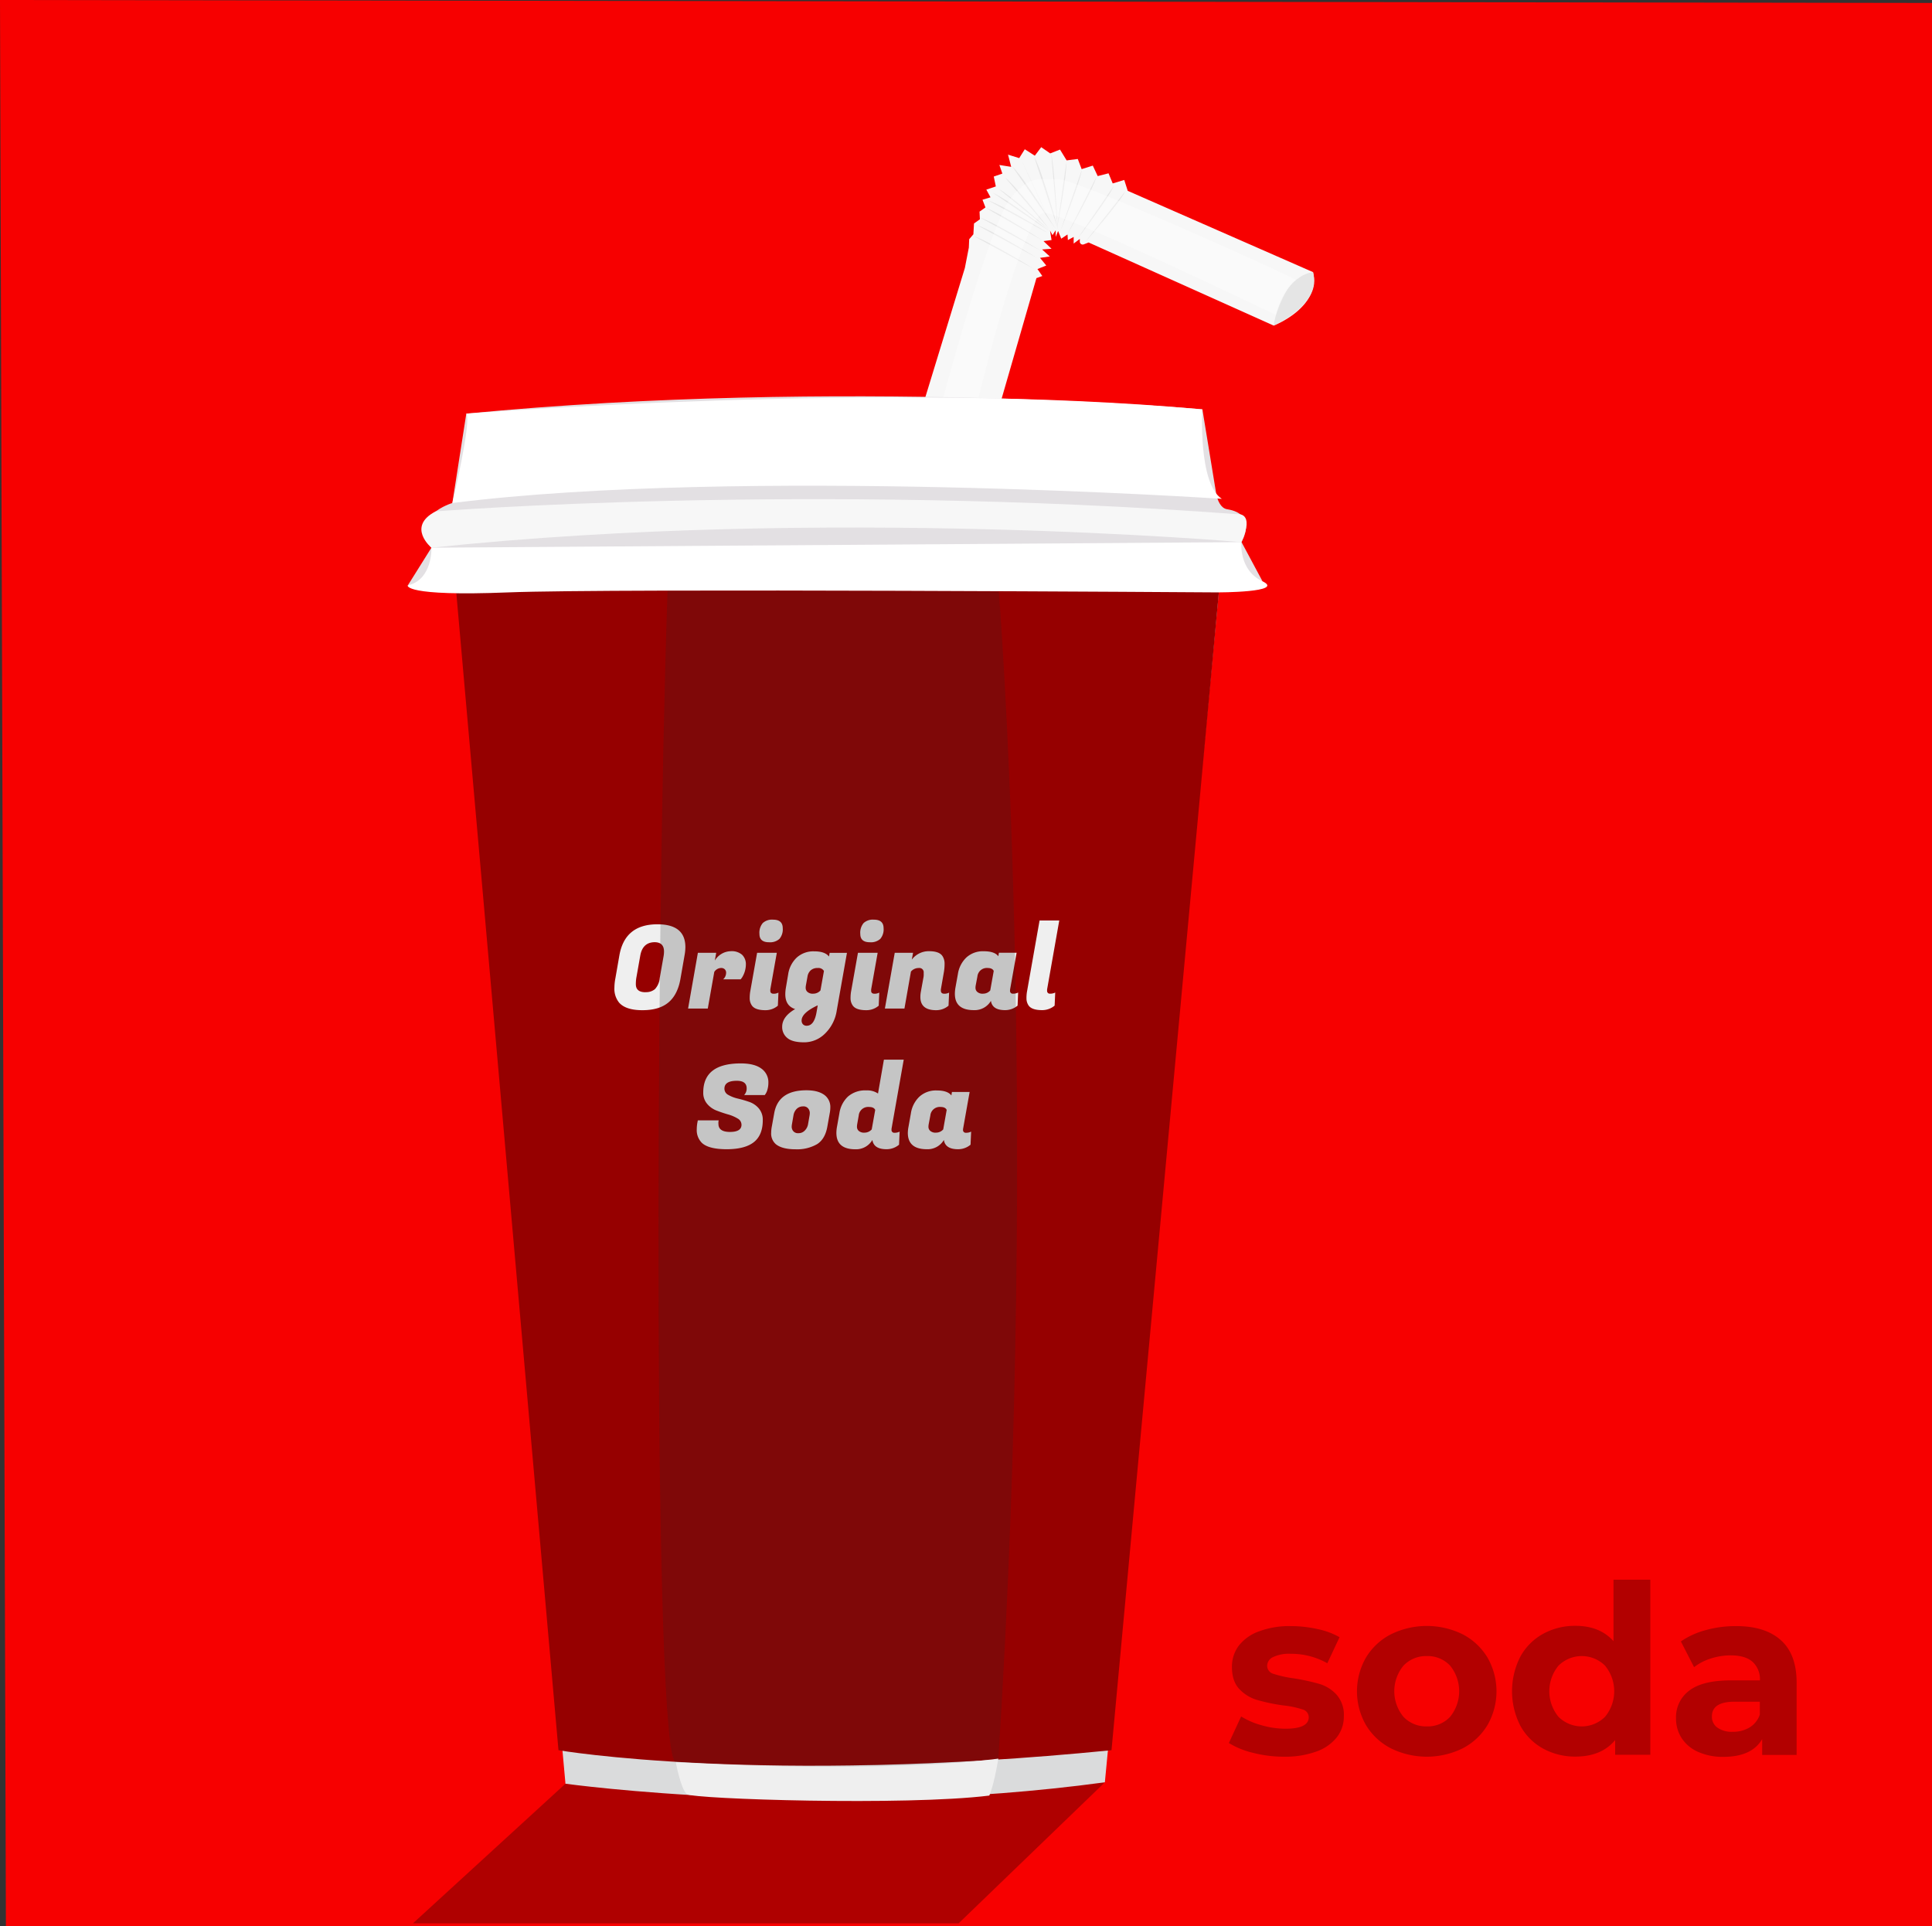 <svg id="flate_design" data-name="flate design" xmlns="http://www.w3.org/2000/svg" viewBox="0 0 655 653"><rect x="0" y="0" width="655" height="653" fill="#333333" stroke="none"/><defs><style>.cls-1{fill:#f70000;}.cls-2{fill:#f7f7f7;}.cls-3{fill:#af0000;}.cls-4{fill:#e5e5e5;}.cls-5,.cls-9{fill:#fff;}.cls-5{opacity:0.35;}.cls-11,.cls-13,.cls-5{isolation:isolate;}.cls-6{fill:#dadbdc;}.cls-7{fill:#960000;}.cls-8{fill:#e3e0e3;}.cls-10{fill:#efefef;}.cls-12{fill:#b20000;}.cls-13{fill:#262626;opacity:0.21;}</style></defs><title>soda pour motion</title><polygon class="cls-1" points="0 0 655 1 655 653 2 653 0 0"/><path class="cls-2" d="M576.11,92.86,536.82,221.28h27.46l36.1-125,2-.71-1.66-2.37,3-1.19-2.13-2.6,3.32-.47-2.61-2.37,3.2-.24-2.72-2.6,2.72-.36L605,80.18l.83,1.54,1.07-1.66v2.25l.83-2,1.06,2.6,2.13-1.42.12,1.89L613,82.32v2.25L615.08,83v.79A1,1,0,0,0,616,84.9a1.09,1.09,0,0,0,.47-.08l1.6-.62,62.74,28.17s15.86-6,13.37-18.11L631.33,66.69,630.15,63l-3.91,1.18-1.42-3.43-3.67.94-1.66-3.55-3.78,1.19-1.31-3.44-3.78.48-2.25-3.67L605.05,54,602,51.89l-2.17,2.89-3.4-2.18-1.89,3-3.79-1.18,1.07,4.14-4-.63,1,2.92-2.91,1,.7,3.35-3.22,1.08,1.42,2.61-2.72.82,1,2.61-2,1.42.12,2.6-2,1.42L579,81.43l-1.42,1.66-.12,2.84Z" transform="translate(-249 -2)"/><polygon class="cls-3" points="191.7 604.67 140 652 325 652 374.57 604.2 191.7 604.67"/><path class="cls-4" d="M579.27,82.09,599.79,93.3S584.16,83.67,579.27,82.09Z" transform="translate(-249 -2)"/><path class="cls-4" d="M580.22,78.3l20.51,11.21S585.11,79.88,580.22,78.3Z" transform="translate(-249 -2)"/><path class="cls-4" d="M581.32,75.78,601.84,87S586.21,77.36,581.32,75.78Z" transform="translate(-249 -2)"/><path class="cls-4" d="M583.06,72.39l19.49,11.2S587.71,74,583.06,72.39Z" transform="translate(-249 -2)"/><path class="cls-4" d="M584,69.94l20.54,11.21S588.9,71.52,584,69.94Z" transform="translate(-249 -2)"/><path class="cls-4" d="M589.67,62.08l15.18,17.78S593.68,65.29,589.67,62.08Z" transform="translate(-249 -2)"/><path class="cls-4" d="M592.11,58.32l14.94,21.56S596.22,62.26,592.11,58.32Z" transform="translate(-249 -2)"/><path class="cls-4" d="M620.78,61.89l-10,19.73S619.33,66.61,620.78,61.89Z" transform="translate(-249 -2)"/><path class="cls-4" d="M615.8,59.5l-7.33,20.88S615,64.37,615.8,59.5Z" transform="translate(-249 -2)"/><path class="cls-4" d="M610.54,56.92,607.4,79.16S610.69,61.92,610.54,56.92Z" transform="translate(-249 -2)"/><path class="cls-4" d="M605.39,54l2.21,25.65S606.61,59.83,605.39,54Z" transform="translate(-249 -2)"/><path class="cls-4" d="M599.54,55l8.22,24.91S602.39,59.93,599.54,55Z" transform="translate(-249 -2)"/><path class="cls-4" d="M630.54,66.8,616.8,84.17S628.34,71.11,630.54,66.8Z" transform="translate(-249 -2)"/><path class="cls-4" d="M626.67,64.94,614.12,83.19S624.72,69.39,626.67,64.94Z" transform="translate(-249 -2)"/><path class="cls-4" d="M594.89,55.26l11.8,25.57S597.15,60.49,594.89,55.26Z" transform="translate(-249 -2)"/><path class="cls-4" d="M585.69,67.41,605,80.52S590.41,69.45,585.69,67.41Z" transform="translate(-249 -2)"/><path class="cls-4" d="M587.54,66l17.1,13.92S591.81,68.4,587.54,66Z" transform="translate(-249 -2)"/><path class="cls-4" d="M694.12,94.28s-10.06.36-13.37,18.11C680.75,112.39,697.54,105.05,694.12,94.28Z" transform="translate(-249 -2)"/><path class="cls-5" d="M580.73,136.93s15.18-63,22.33-62.77,78.53,34.63,78.53,34.63,3.45-10.24,6.69-11.86c.79-.39-75.15-34.56-80.32-34.16s-9.14-2.38-16.29,6.36-22.86,67.53-22.86,67.53Z" transform="translate(-249 -2)"/><path class="cls-6" d="M403.43,195.72l37.28,410.95s88.65,12.31,182.87-.48l39.17-409.05S532.2,191,403.43,195.72Z" transform="translate(-249 -2)"/><path class="cls-7" d="M438.34,595.31s68.65,11.83,187.49,0l36.92-398.17s-174.7-7.1-259.44,1.42Z" transform="translate(-249 -2)"/><path class="cls-8" d="M407.09,142.22l-4.73,30.3s-14.68,4.26-7.1,15.15l-8,12.78S501.36,186.72,677,199l-7.1-13.25s5.68-9.47-4.87-11.12c-2.13-.33-3.2-2.88-3.66-5l-4.73-28.88S534.92,129.91,407.09,142.22Z" transform="translate(-249 -2)"/><path class="cls-9" d="M387.21,200.45s-1.42,3.79,34.09,2.37,240.51,0,240.51,0,23.2,0,15.15-3.79-7.1-13.25-7.1-13.25l-274.6,1.89S395.73,198.56,387.21,200.45Z" transform="translate(-249 -2)"/><path class="cls-2" d="M396.68,175.36s125-9.94,271.76.95c0,0,6.15-.95,1.42,9.47,0,0-140.14-12.31-274.6,1.89C395.26,187.67,386.74,180.57,396.68,175.36Z" transform="translate(-249 -2)"/><path class="cls-9" d="M407.09,142.22s143-11.36,249.51-1.42c0,0-1.42,25.09,6.63,30.3,0,0-162.87-10.89-260.87,1.42C402.36,172.52,409,144.59,407.09,142.22Z" transform="translate(-249 -2)"/><path class="cls-10" d="M478.11,599.33s1.66,9.23,3.79,10.89,74.09,4,102.5.47c0,0,1.42-2.84,3.08-12.54C587.48,598.15,551.54,603.59,478.11,599.33Z" transform="translate(-249 -2)"/><g class="cls-11"><path class="cls-12" d="M673.78,596.19a27.54,27.54,0,0,1-8.16-3.32l4.16-9a26,26,0,0,0,7,3,29.32,29.32,0,0,0,8,1.16q7.92,0,7.92-3.92a2.77,2.77,0,0,0-2.16-2.64,31.94,31.94,0,0,0-6.64-1.36,64,64,0,0,1-8.72-1.84,13.52,13.52,0,0,1-6-3.68q-2.52-2.64-2.52-7.52a11.81,11.81,0,0,1,2.36-7.24A15.14,15.14,0,0,1,675.9,555a29.43,29.43,0,0,1,10.68-1.76,41.69,41.69,0,0,1,9.08,1,25.57,25.57,0,0,1,7.48,2.76L699,565.83a24.88,24.88,0,0,0-12.4-3.2,12.56,12.56,0,0,0-6,1.12,3.31,3.31,0,0,0-2,2.88,2.86,2.86,0,0,0,2.16,2.8,38.46,38.46,0,0,0,6.88,1.52,73.65,73.65,0,0,1,8.64,1.88,13,13,0,0,1,5.84,3.64,10.34,10.34,0,0,1,2.48,7.36,11.36,11.36,0,0,1-2.4,7.12,15.33,15.33,0,0,1-7,4.84,31.14,31.14,0,0,1-10.92,1.72A41.81,41.81,0,0,1,673.78,596.19Z" transform="translate(-249 -2)"/><path class="cls-12" d="M720.54,594.67a21.11,21.11,0,0,1-8.44-7.88,23,23,0,0,1,0-22.88,21.11,21.11,0,0,1,8.44-7.88,27.54,27.54,0,0,1,24.36,0,21.2,21.2,0,0,1,8.4,7.88,23,23,0,0,1,0,22.88,21.2,21.2,0,0,1-8.4,7.88,27.54,27.54,0,0,1-24.36,0ZM740.62,584a13.77,13.77,0,0,0,0-17.36,10.39,10.39,0,0,0-7.88-3.24,10.52,10.52,0,0,0-7.92,3.24,13.63,13.63,0,0,0,0,17.36,10.52,10.52,0,0,0,7.92,3.24A10.39,10.39,0,0,0,740.62,584Z" transform="translate(-249 -2)"/><path class="cls-12" d="M808.5,537.51v59.36H796.58v-5q-4.64,5.6-13.44,5.6a22.37,22.37,0,0,1-11-2.72,19.48,19.48,0,0,1-7.72-7.76,25.76,25.76,0,0,1,0-23.36,19.48,19.48,0,0,1,7.72-7.76,22.37,22.37,0,0,1,11-2.72q8.24,0,12.88,5.2V537.51ZM793.14,584a13.63,13.63,0,0,0,0-17.36,11.2,11.2,0,0,0-15.76,0,13.63,13.63,0,0,0,0,17.36,11.2,11.2,0,0,0,15.76,0Z" transform="translate(-249 -2)"/><path class="cls-12" d="M852.74,558q5.35,4.75,5.36,14.36v24.56H846.42v-5.36q-3.52,6-13.12,6a20.36,20.36,0,0,1-8.6-1.68,12.83,12.83,0,0,1-5.56-4.64,12.06,12.06,0,0,1-1.92-6.72,11.19,11.19,0,0,1,4.52-9.44q4.51-3.43,14-3.44h9.92a8,8,0,0,0-2.48-6.28q-2.49-2.2-7.44-2.2a21.68,21.68,0,0,0-6.76,1.08,17.67,17.67,0,0,0-5.64,2.92l-4.48-8.72a27.11,27.11,0,0,1,8.44-3.84,37.66,37.66,0,0,1,10.12-1.36Q847.37,553.19,852.74,558ZM842.1,587.63a8.16,8.16,0,0,0,3.52-4.36v-4.4h-8.56q-7.68,0-7.68,5a4.47,4.47,0,0,0,1.88,3.8,8.48,8.48,0,0,0,5.16,1.4A10.86,10.86,0,0,0,842.1,587.63Z" transform="translate(-249 -2)"/></g><g class="cls-11"><g class="cls-11"><path class="cls-10" d="M471.88,315.33q9.48,0,9.48,7.74a15.69,15.69,0,0,1-.28,2.79l-1.37,7.86q-.94,5.46-4.09,8.1t-8.84,2.63q-5.7,0-7.94-2.63a7.45,7.45,0,0,1-1.54-5,17.1,17.1,0,0,1,.32-3.11l1.37-7.86Q460.85,315.33,471.88,315.33Zm-4,23a4.63,4.63,0,0,0,3.14-1,6.29,6.29,0,0,0,1.65-3.78L474,326a9.59,9.59,0,0,0,.12-1.42q0-3.18-3.23-3.18c-2.7.05-4.31,1.59-4.83,4.6l-1.34,7.54a13.64,13.64,0,0,0-.15,2.05Q464.54,338.36,467.84,338.36Z" transform="translate(-249 -2)"/><path class="cls-10" d="M501.87,329a8.5,8.5,0,0,1-1.34,4.44l-.43.55h-5.93a3,3,0,0,0,1-2.24,1.56,1.56,0,0,0-.45-1.16,1.69,1.69,0,0,0-1.24-.45,2.84,2.84,0,0,0-2.32,1.33l-2.2,12.42h-6.68L485.6,325h6.21l-.47,2.63a6.51,6.51,0,0,1,5.42-3.18,5.37,5.37,0,0,1,3.83,1.21A4.43,4.43,0,0,1,501.87,329Z" transform="translate(-249 -2)"/><path class="cls-10" d="M511.3,338.87a3.28,3.28,0,0,0,1.61-.39l-.19,4.44a6.44,6.44,0,0,1-4.21,1.53q-3.57,0-4.64-1.65a4.24,4.24,0,0,1-.7-2.34,14.08,14.08,0,0,1,.15-2.18L505.68,325h6.68l-2.2,12.38a3.44,3.44,0,0,0,0,.43C510.12,338.52,510.52,338.87,511.3,338.87Zm-4.83-20.28a5.1,5.1,0,0,1,1.12-3.67,4.6,4.6,0,0,1,3.48-1.16q3.3,0,3.3,2.9a5,5,0,0,1-1.12,3.62,4.76,4.76,0,0,1-3.52,1.14C507.55,321.42,506.47,320.48,506.47,318.59Z" transform="translate(-249 -2)"/><path class="cls-10" d="M528.65,352.43a10,10,0,0,1-7,2.91q-4,0-5.72-1.46a4.71,4.71,0,0,1-1.75-3.81q0-3.46,4.4-6-3.35-1.06-3.34-5.07a13.24,13.24,0,0,1,.2-2.16l.78-4.6a9.72,9.72,0,0,1,2.91-5.64,8.39,8.39,0,0,1,5.92-2.1q3.63,0,5,1.76l.23-1.25h5.86l-3.46,19.53A13.7,13.7,0,0,1,528.65,352.43Zm-6.15-2.71c1.7,0,2.82-1.55,3.34-4.64l.39-2.28q-5.46,2.55-5.46,5.15a1.84,1.84,0,0,0,.45,1.28A1.68,1.68,0,0,0,522.5,349.72ZM522.23,336a4.32,4.32,0,0,0-.08,1,1.76,1.76,0,0,0,.59,1.24,2.65,2.65,0,0,0,2,.61,3.21,3.21,0,0,0,2.42-1.1l1.18-6.6a2.17,2.17,0,0,0-2.09-1,3.42,3.42,0,0,0-2.39.78,3.57,3.57,0,0,0-1.1,2.12Z" transform="translate(-249 -2)"/><path class="cls-10" d="M545.49,338.87a3.28,3.28,0,0,0,1.61-.39l-.19,4.44a6.44,6.44,0,0,1-4.21,1.53q-3.57,0-4.64-1.65a4.24,4.24,0,0,1-.7-2.34,14.08,14.08,0,0,1,.15-2.18L539.87,325h6.68l-2.2,12.38a3.44,3.44,0,0,0,0,.43C544.31,338.52,544.71,338.87,545.49,338.87Zm-4.83-20.28a5.1,5.1,0,0,1,1.12-3.67,4.6,4.6,0,0,1,3.48-1.16q3.3,0,3.3,2.9a5,5,0,0,1-1.12,3.62,4.76,4.76,0,0,1-3.52,1.14C541.74,321.42,540.66,320.48,540.66,318.59Z" transform="translate(-249 -2)"/><path class="cls-10" d="M562.15,331.83a1.46,1.46,0,0,0-1.63-1.68,3.42,3.42,0,0,0-2.69,1.21l-2.2,12.54H549l3.34-18.9h6.21l-.43,2.31a7.2,7.2,0,0,1,5.85-2.86c2.36,0,3.89.57,4.6,1.73a4.69,4.69,0,0,1,.67,2.51,16.63,16.63,0,0,1-.2,2.63l-1.06,6.06a3.44,3.44,0,0,0,0,.43c0,.71.4,1.06,1.18,1.06a3.28,3.28,0,0,0,1.61-.39l-.19,4.44a6.44,6.44,0,0,1-4.21,1.53q-5.34,0-5.34-4.48a10.37,10.37,0,0,1,.15-1.69l.95-5.23A7.23,7.23,0,0,0,562.15,331.83Z" transform="translate(-249 -2)"/><path class="cls-10" d="M591.43,337.85a.91.91,0,0,0,1,1,3.57,3.57,0,0,0,1.75-.39l-.19,4.44a6.59,6.59,0,0,1-4.25,1.53q-4.32,0-4.79-3.14a6.4,6.4,0,0,1-5.78,3.14c-4.3,0-6.44-1.85-6.44-5.54a12.35,12.35,0,0,1,.19-2.08l.83-4.6a9.76,9.76,0,0,1,2.89-5.64,8.3,8.3,0,0,1,5.89-2.1c2.42,0,4.07.56,4.93,1.69l.2-1.18h6l-2.2,12.38A3.57,3.57,0,0,0,591.43,337.85ZM579.8,336a5,5,0,0,0-.08,1,1.8,1.8,0,0,0,.59,1.24,2.66,2.66,0,0,0,2,.61,3.19,3.19,0,0,0,2.41-1.1l1.18-6.6c-.29-.66-1-1-2-1a3.21,3.21,0,0,0-3.54,2.9Z" transform="translate(-249 -2)"/><path class="cls-10" d="M604,337.85a.91.91,0,0,0,1,1,3.59,3.59,0,0,0,1.75-.39l-.2,4.44a6.56,6.56,0,0,1-4.24,1.53c-2.39,0-3.93-.55-4.64-1.65a4.24,4.24,0,0,1-.67-2.32,12.94,12.94,0,0,1,.16-2.2l4.28-24.21h6.68L604,337.38A2.42,2.42,0,0,0,604,337.85Z" transform="translate(-249 -2)"/></g><g class="cls-11"><path class="cls-10" d="M492.57,383c0,1.81,1.31,2.72,3.91,2.72s3.91-.82,3.91-2.44a2.43,2.43,0,0,0-1.33-2.12,13.07,13.07,0,0,0-3.25-1.38c-1.27-.37-2.54-.79-3.81-1.28a7.86,7.86,0,0,1-3.24-2.28,5.71,5.71,0,0,1-1.34-3.87q0-9.85,12.7-9.86,4.63,0,7,1.75a5.66,5.66,0,0,1,2.38,4.85,8.2,8.2,0,0,1-.29,2.18,5,5,0,0,1-.61,1.48l-.32.47h-7a3.18,3.18,0,0,0,.86-2.28c0-1.7-1.11-2.56-3.34-2.56q-4.2,0-4.2,2.68a2.38,2.38,0,0,0,1.33,2.12,11.78,11.78,0,0,0,3.24,1.24,38.56,38.56,0,0,1,3.84,1.12,7.38,7.38,0,0,1,3.26,2.22,5.94,5.94,0,0,1,1.33,4q0,5-3,7.4t-9.2,2.42q-6.21,0-8.49-2.2a6.11,6.11,0,0,1-1.69-4.56,13.34,13.34,0,0,1,.24-2.4l.12-.63h7.07l-.08.48A3.76,3.76,0,0,0,492.57,383Z" transform="translate(-249 -2)"/><path class="cls-10" d="M522.4,371.6q4.25,0,6.41,1.84a5.08,5.08,0,0,1,1.69,4.05,10.14,10.14,0,0,1-.2,1.89l-.82,4.6c-.5,2.77-1.66,4.74-3.48,5.89a13.51,13.51,0,0,1-7.29,1.73q-4.56,0-6.68-1.73a4.74,4.74,0,0,1-1.58-3.89,11.56,11.56,0,0,1,.2-2l.83-4.6Q512.85,371.6,522.4,371.6Zm1.06,8.56a5.38,5.38,0,0,0,.08-1,2.45,2.45,0,0,0-.51-1.35,2,2,0,0,0-1.79-.75,3,3,0,0,0-2.14.84,4,4,0,0,0-1.1,2.26l-.51,2.95a5.45,5.45,0,0,0-.08,1,2.29,2.29,0,0,0,.51,1.32,2.07,2.07,0,0,0,1.79.71,2.88,2.88,0,0,0,2.14-.89,4,4,0,0,0,1.1-2.14Z" transform="translate(-249 -2)"/></g><g class="cls-11"><path class="cls-10" d="M551.25,385a.91.91,0,0,0,1,1,3.59,3.59,0,0,0,1.75-.39l-.2,4.44a6.56,6.56,0,0,1-4.24,1.53c-2.89,0-4.48-1.05-4.8-3.14A6.39,6.39,0,0,1,539,391.6q-6.43,0-6.44-5.54a11.46,11.46,0,0,1,.2-2.08l.82-4.6a9.76,9.76,0,0,1,2.89-5.64,8.87,8.87,0,0,1,6.27-2.1,6.52,6.52,0,0,1,3.93,1.06l2-11.48h6.72l-4.12,23.31A2.42,2.42,0,0,0,551.25,385Zm-11.64-1.89a5.05,5.05,0,0,0-.07,1,1.78,1.78,0,0,0,.58,1.24,2.69,2.69,0,0,0,2,.61,3.23,3.23,0,0,0,2.42-1.1l1.18-6.6c-.29-.66-1-1-2.05-1a3.21,3.21,0,0,0-3.54,2.9Z" transform="translate(-249 -2)"/></g><g class="cls-11"><path class="cls-10" d="M575.49,385a.91.91,0,0,0,1,1,3.59,3.59,0,0,0,1.75-.39l-.2,4.44a6.56,6.56,0,0,1-4.24,1.53c-2.89,0-4.48-1.05-4.8-3.14a6.39,6.39,0,0,1-5.78,3.14q-6.43,0-6.44-5.54A11.46,11.46,0,0,1,557,384l.82-4.6a9.76,9.76,0,0,1,2.89-5.64,8.31,8.31,0,0,1,5.89-2.1c2.43,0,4.07.56,4.94,1.69l.19-1.18h6l-2.2,12.38A2.42,2.42,0,0,0,575.49,385Zm-11.64-1.89a4.92,4.92,0,0,0-.08,1,1.8,1.8,0,0,0,.59,1.24,2.69,2.69,0,0,0,2,.61,3.23,3.23,0,0,0,2.42-1.1l1.17-6.6c-.28-.66-1-1-2-1a3.21,3.21,0,0,0-3.54,2.9Z" transform="translate(-249 -2)"/></g></g><path class="cls-13" d="M475.32,202.34s50.32-.17,112.29.18c0,0,14.07,172.16-.13,395.63,0,0-36.46,4.49-109.37,1.18C470.54,599,471.06,326.39,475.32,202.34Z" transform="translate(-249 -2)"/></svg>